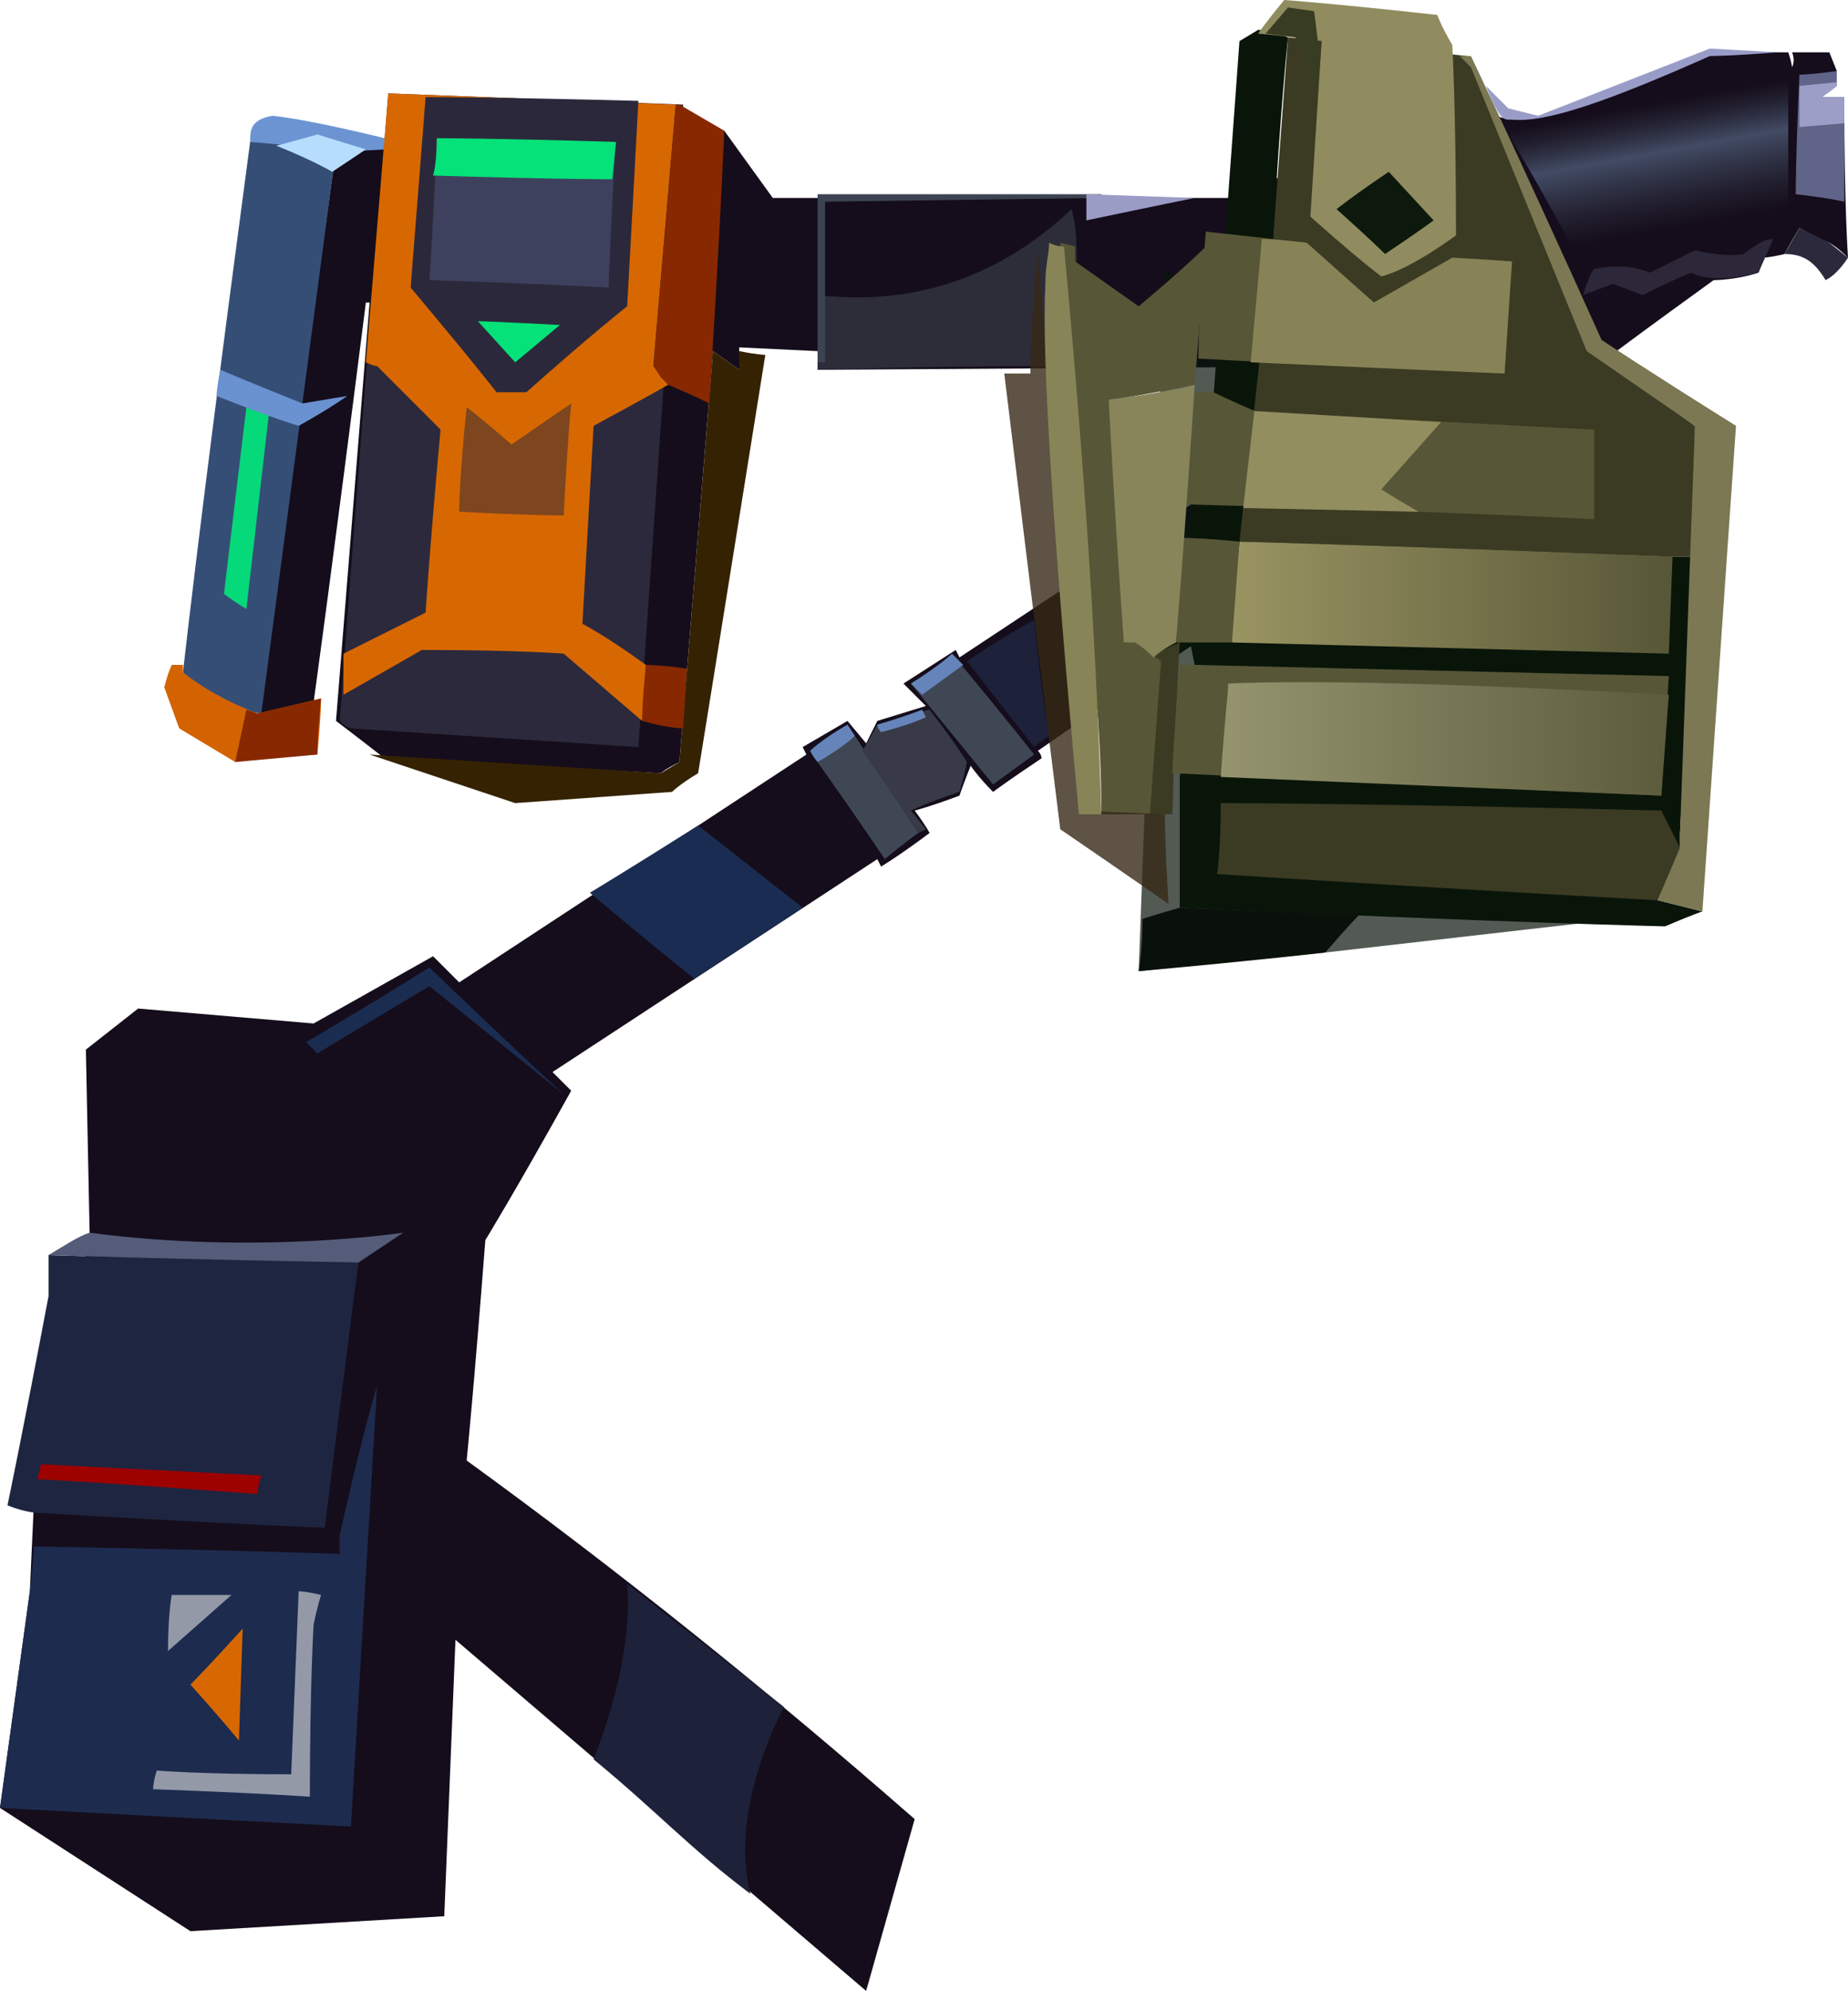 <?xml version="1.0" encoding="UTF-8" standalone="no"?>
<svg
   width="495"
   height="533"
   viewBox="0 0 495 533"
   version="1.1"
   id="svg88"
   sodipodi:docname="cb-layer-1075.svg"
   xmlns:inkscape="http://www.inkscape.org/namespaces/inkscape"
   xmlns:sodipodi="http://sodipodi.sourceforge.net/DTD/sodipodi-0.dtd"
   xmlns="http://www.w3.org/2000/svg"
   xmlns:svg="http://www.w3.org/2000/svg">
  <sodipodi:namedview
     id="namedview90"
     pagecolor="#ffffff"
     bordercolor="#666666"
     borderopacity="1.0"
     inkscape:pageshadow="2"
     inkscape:pageopacity="0.0"
     inkscape:pagecheckerboard="0" />
  <defs
     id="defs19">
    <linearGradient
       x1="164.519"
       y1="393.175"
       x2="224.893"
       y2="393.175"
       id="id-91332"
       gradientTransform="scale(1.988,0.503)"
       gradientUnits="userSpaceOnUse">
      <stop
         stop-color="#95946F"
         offset="0%"
         id="stop2" />
      <stop
         stop-color="#5C5B3C"
         offset="100%"
         id="stop4" />
    </linearGradient>
    <linearGradient
       x1="225.89"
       y1="317.322"
       x2="166.392"
       y2="317.322"
       id="id-91333"
       gradientTransform="scale(1.983,0.504)"
       gradientUnits="userSpaceOnUse">
      <stop
         stop-color="#575637"
         offset="0%"
         id="stop7" />
      <stop
         stop-color="#9A9462"
         offset="100%"
         id="stop9" />
    </linearGradient>
    <linearGradient
       x1="359.259"
       y1="34.342"
       x2="370.085"
       y2="73.828"
       id="id-91334"
       gradientTransform="scale(1.225,0.816)"
       gradientUnits="userSpaceOnUse">
      <stop
         stop-color="#333949"
         offset="0%"
         stop-opacity="0"
         id="stop12" />
      <stop
         stop-color="#424C65"
         offset="39%"
         id="stop14" />
      <stop
         stop-color="#333949"
         offset="100%"
         stop-opacity="0"
         id="stop16" />
    </linearGradient>
  </defs>
  <g
     id="id-91335">
    <path
       d="m 401,31 c 12,6 57,-17 57,-17 14,0 21,0 21,0 1,3 1,4 1,4 1,-2 0,-4 0,-4 6,0 10,0 10,0 l 2,5 c -4,5 -7,8 -7,8 6,0 9,0 9,0 0,28 1,42 1,42 -3,-3 -5,-4 -5,-4 -5,-2 -8,-4 -8,-4 -3,5 -4,7 -4,7 -4,1 -6,1 -6,1 0,2 -1,4 -1,4 -6,2 -12,2 -12,2 -18,13 -26,19 -26,19 -103,71 -155,107 -155,107 1,1 1,2 1,2 -9,6 -13,9 -13,9 -4,-4 -6,-7 -6,-7 -2,5 -3,8 -3,8 -8,3 -12,4 -12,4 3,4 4,6 4,6 -8,6 -13,9 -13,9 -1,-2 -1,-2 -1,-2 -58,38 -87,57 -87,57 3,3 5,5 5,5 -15,27 -23,40 -23,40 -3,39 -5,59 -5,59 40,29 80,61 120,96 l -13,46 -110,-94 -3,74 -68,4 -51,-33 8,-58 1,-22 15,-74 -1,-49 14,-11 47,4 32,-18 7,7 93,-61 -1,-2 12,-7 5,6 3,-6 13,-4 -6,-6 14,-9 1,2 118,-78 -156,1 v -5 l -21,-1 v 6 l -7,-5 -9,110 c -4,2 -5,3 -5,3 l -74,-4 c -9,-7 -13,-10 -13,-10 6,-75 9,-112 9,-112 0,0 -1,0 -1,0 -9,71 -14,107 -14,107 -10,3 -15,5 -15,5 C 83,91 90,40 90,40 c 8,0 13,-1 13,-1 0,-6 31,-7 91,-4 l 13,18 h 122 c 44,-18 68,-26 72,-22 z"
       fill="#150d1b"
       id="id-91336" />
    <path
       d="m 425,247 -70,8 c -33,3 -50,5 -50,5 l 7,-188 141,101 z"
       fill="#09140b"
       fill-opacity="0.7"
       id="id-91337" />
    <path
       d="m 103,37 c 0,2 0,3 0,3 -14,1 -26,0 -36,-2 0,-3 0,-6 6,-7 10,1 30,6 30,6 z"
       fill="#6c94d2"
       id="id-91338" />
    <path
       d="m 198,94 c 5,1 7,1 7,1 -12,75 -18,112 -18,112 -5,3 -7,5 -7,5 -28,2 -42,3 -42,3 l -39,-13 78,5 5,-3 9,-110 7,5 z"
       fill="#352202"
       id="id-91339" />
    <path
       d="m 49,180 c 6,6 13,10 21,11 L 90,40 67,38 C 59,98 53,145 49,180 Z"
       fill="#354e76"
       id="id-91340" />
    <path
       d="m 46,178 c 0,0 -1,2 -2,6 l 4,11 15,9 c 14,-2 22,-2 22,-2 1,-10 1,-15 1,-15 l -17,4 c -8,-3 -15,-7 -20,-11 v -2 z"
       fill="#d36300"
       id="id-91341" />
    <path
       d="m 66,109 c -4,33 -6,50 -6,50 4,3 6,4 6,4 l 6,-52 c -4,-1 -6,-2 -6,-2 z"
       fill="#06d979"
       id="id-91342" />
    <path
       d="m 59,99 c -1,5 -1,7 -1,7 15,6 22,8 22,8 9,-5 13,-8 13,-8 l -12,2 C 66,102 59,99 59,99 Z"
       fill="#6a92d0"
       id="id-91343" />
    <path
       d="m 74,39 c 10,4 15,7 15,7 l 9,-6 -13,-4 c -7,2 -11,3 -11,3 z"
       fill="#b6ddfc"
       id="id-91344" />
    <path
       d="m 91,193 c 2,2 3,2 3,2 l 77,5 12,-172 -79,-3 C 95,137 91,193 91,193 Z"
       fill="#2c293c"
       id="id-91345" />
    <path
       d="m 92,186 c 14,-8 21,-12 21,-12 26,0 38,1 38,1 14,12 21,18 21,18 1,-10 1,-15 1,-15 -11,-8 -17,-11 -17,-11 2,-35 3,-53 3,-53 13,-7 20,-11 20,-11 -3,-4 -4,-5 -4,-5 4,-47 6,-70 6,-70 -51,-2 -77,-3 -77,-3 -4,48 -6,72 -6,72 2,1 3,1 3,1 11,11 17,17 17,17 -3,33 -4,49 -4,49 l -22,11 c 0,7 0,11 0,11 z"
       fill="#d76801"
       id="id-91346" />
    <path
       d="m 133,105 c 5,0 8,0 8,0 18,-16 27,-23 27,-23 2,-37 3,-55 3,-55 -38,-1 -57,-1 -57,-1 l -4,51 c 16,19 23,28 23,28 z"
       fill="#2b283b"
       id="id-91347" />
    <path
       d="m 115,75 c 32,1 48,2 48,2 1,-26 2,-39 2,-39 l -48,-1 c -1,25 -2,38 -2,38 z"
       fill="#3d415e"
       id="id-91348" />
    <path
       d="m 117,37 c 0,7 -1,10 -1,10 32,1 48,1 48,1 l 1,-10 c -32,-1 -48,-1 -48,-1 z"
       fill="#04e279"
       id="id-91349" />
    <path
       d="m 128,86 c 3,0 22,1 22,1 l -12,10 z"
       fill="#04e279"
       id="id-91350" />
    <path
       d="m 125,109 c -2,19 -2,28 -2,28 19,1 28,1 28,1 1,-20 2,-30 2,-30 l -16,11 c -8,-7 -12,-10 -12,-10 z"
       fill="#7d461f"
       id="id-91351" />
    <path
       d="m 179,103 c 7,3 11,5 11,5 3,-48 4,-73 4,-73 l -12,-7 h -1 l -6,70 2,3 c 1,1 2,2 2,2 z"
       fill="#872800"
       id="id-91352" />
    <path
       d="m 0,484 8,-58 c 1,-8 1,-12 1,-12 55,1 82,2 82,2 0,-3 0,-5 0,-5 6,-27 10,-40 10,-40 l -7,118 z"
       fill="#1d2b4f"
       id="id-91353" />
    <path
       d="m 46,427 c 11,0 16,0 16,0 l -17,15 c 0,-10 1,-15 1,-15 z"
       fill="#9399a7"
       id="id-91354" />
    <path
       d="m 51,451 c 9,10 13,15 13,15 l 1,-30 c -9,10 -14,15 -14,15 z"
       fill="#d76801"
       id="id-91355" />
    <path
       d="m 454,149 c 0,-23 0,-35 0,-35 -19,-14 -29,-20 -29,-20 l -32,-79 -48,-5 -4,54 -4,35 -4,35 -1,11 116,4 c 4,0 6,0 6,0 z"
       fill="#3b3b23"
       id="id-91356" />
    <path
       d="m 42,474 c -1,3 -1,5 -1,5 28,1 42,2 42,2 0,-30 1,-46 1,-46 1,-5 2,-8 2,-8 -4,-1 -6,-1 -6,-1 l -2,49 c -24,0 -36,-1 -36,-1 z"
       fill="#9399a7"
       id="id-91357" />
    <path
       d="m 2,403 c 5,2 8,2 8,2 51,3 77,4 77,4 6,-48 9,-71 9,-71 -55,-1 -83,-2 -83,-2 v 11 C 6,384 2,403 2,403 Z"
       fill="#1e2541"
       id="id-91358" />
    <path
       d="m 13,336 c 5,-3 8,-5 11,-6 45,6 84,0 84,0 l -12,8 c -55,-1 -83,-2 -83,-2 z"
       fill="#555c79"
       id="id-91359" />
    <path
       d="m 70,395 c -1,3 -1,5 -1,5 -39,-3 -59,-4 -59,-4 l 1,-4 c 39,2 59,3 59,3 z"
       fill="#9d0201"
       id="id-91360" />
    <path
       d="m 85,282 c -2,-2 -3,-3 -3,-3 22,-13 33,-20 33,-20 24,23 36,34 36,34 l -36,-29 c -20,12 -30,18 -30,18 z"
       fill="#1b2c51"
       id="id-91361" />
    <path
       d="m 158,239 c 19,16 28,23 28,23 20,-13 29,-19 29,-19 l -28,-22 c -19,12 -29,18 -29,18 z"
       fill="#1a2c52"
       id="id-91362" />
    <path
       d="m 237,230 c 6,-5 9,-7 9,-7 l -17,-26 -10,7 c 12,17 18,26 18,26 z"
       fill="#3f4754"
       id="id-91363" />
    <path
       d="m 231,201 c 3,-5 4,-7 4,-7 9,-3 14,-4 14,-4 7,9 10,14 10,14 -1,5 -2,8 -2,8 -9,3 -13,5 -13,5 l 4,5 -2,1 c -10,-15 -15,-22 -15,-22 z"
       fill="#383a47"
       id="id-91364" />
    <path
       d="m 217,201 c 1,2 2,3 2,3 7,-4 10,-7 10,-7 l -2,-3 c -7,4 -10,7 -10,7 z"
       fill="#6584ba"
       id="id-91365" />
    <path
       d="m 316,243 c 87,4 130,5 130,5 7,-3 10,-4 10,-4 -8,-2 -12,-3 -12,-3 4,-9 6,-14 6,-14 0,-3 0,-4 0,-4 l 4,-74 c -4,0 -6,0 -6,0 -77,-3 -116,-4 -116,-4 6,-54 9,-81 9,-81 2,-36 4,-54 4,-54 -5,-2 -8,-2 -8,-2 l -5,3 -7,96 -7,37 c -4,22 -5,33 -5,33 l 6,-4 1,5 -4,30 c 0,23 0,35 0,35 z"
       fill="#0a150a"
       id="id-91366" />
    <path
       d="m 255,175 c 15,18 22,27 22,27 l -11,8 -22,-27 c 8,-5 11,-8 11,-8 z"
       fill="#3f4754"
       id="id-91367" />
    <path
       d="m 235,194 c 0,1 1,2 1,2 8,-2 12,-4 12,-4 l -1,-2 c -8,3 -12,4 -12,4 z"
       fill="#6584ba"
       id="id-91368" />
    <path
       d="m 244,183 c 8,-5 11,-8 11,-8 2,2 3,3 3,3 l -11,8 c -2,-2 -3,-3 -3,-3 z"
       fill="#6584ba"
       id="id-91369" />
    <path
       d="m 277,166 c 2,20 4,31 4,31 -3,2 -4,3 -4,3 l -18,-23 c 12,-8 18,-11 18,-11 z"
       fill="#1d213a"
       id="id-91370" />
    <path
       d="m 308,218 c 4,0 6,0 6,0 1,-31 2,-46 2,-46 -5,2 -8,4 -8,4 l 2,2 c -1,26 -2,40 -2,40 z"
       fill="#3b3b23"
       id="id-91371" />
    <path
       d="m 314,207 c 1,-19 2,-29 2,-29 3,0 4,0 4,0 85,2 127,3 127,3 l -2,32 c -87,-4 -131,-6 -131,-6 z"
       fill="#575637"
       id="id-91372" />
    <path
       d="m 329,183 c 0,2 -1,10 -2,25 l 118,5 2,-27 c -56,-3 -95,-4 -118,-3 z"
       fill="url(#id-91332)"
       id="id-91373"
       style="fill:url(#id-91332)" />
    <path
       d="m 327,215 c 0,13 -1,19 -1,19 79,5 118,7 118,7 4,-9 6,-14 6,-14 l -5,-10 c -79,-2 -118,-2 -118,-2 z"
       fill="#3b3b23"
       id="id-91374" />
    <path
       d="m 332,145 c -2,18 -2,27 -2,27 78,2 117,3 117,3 l 1,-26 c -77,-3 -116,-4 -116,-4 z"
       fill="url(#id-91333)"
       id="id-91375"
       style="fill:url(#id-91333)" />
    <path
       d="m 317,135 c 73,2 110,4 110,4 0,-16 0,-24 0,-24 -61,-3 -91,-5 -91,-5 -7,-3 -11,-5 -11,-5 h -4 c 0,0 -1,0 -1,0 -1,20 -3,30 -3,30 z"
       fill="#575637"
       id="id-91376" />
    <path
       d="m 335,110 c 0,0 1,0 1,0 -2,17 -3,26 -3,26 l 47,1 c -7,-4 -10,-6 -10,-6 l 16,-18 z"
       fill="#938e5f"
       id="id-91377" />
    <path
       d="m 323,62 c -2,22 -2,34 -2,34 55,3 82,4 82,4 1,-20 2,-30 2,-30 -11,-1 -16,-1 -16,-1 -14,8 -21,12 -21,12 L 350,65 c -18,-2 -27,-3 -27,-3 z"
       fill="#575637"
       id="id-91378" />
    <path
       d="m 338,64 -3,33 68,3 2,-30 -16,-1 -21,12 -18,-16 c -8,-1 -12,-1 -12,-1 z"
       fill="#878357"
       id="id-91379" />
    <path
       d="m 370,74 c 8,-2 20,-11 20,-11 0,-34 -1,-51 -1,-51 -3,-5 -4,-8 -4,-8 -27,-3 -41,-4 -41,-4 -5,6 -7,9 -7,9 11,1 17,2 17,2 l -3,47 c 9,8 15,13 19,16 z"
       fill="#908c5f"
       id="id-91380" />
    <path
       d="m 358,56 c 9,8 13,12 13,12 9,-6 13,-9 13,-9 L 372,46 c -9,6 -14,10 -14,10 z"
       fill="#0d190d"
       id="id-91381" />
    <polygon
       points="352,3 353,11 354,11 353,25 347,10 339,9 345,2 "
       fill="#383c23"
       id="id-91382" />
    <path
       d="m 306,246 c 0,9 -1,14 -1,14 33,-3 50,-5 50,-5 6,-7 9,-10 9,-10 l -48,-2 c -7,2 -10,3 -10,3 z"
       fill="#0a110a"
       id="id-91383" />
    <path
       d="m 219,99 c 0,-10 0,-16 0,-20 26,3 49,-5 68,-23 2,6 2,20 -1,42 -11,0 -34,0 -67,1 z"
       fill="#2d2c39"
       id="id-91384" />
    <path
       d="m 284,65 4,1 v 4 l 17,12 c 12,-10 18,-16 18,-16 -2,25 -3,37 -3,37 -15,3 -22,4 -22,4 2,43 3,65 3,65 2,0 3,-1 3,-1 4,4 7,6 7,6 -2,27 -3,41 -3,41 h -13 c 0,-21 -2,-41 -4,-58 -3,-32 -5,-63 -7,-95 z"
       fill="#575637"
       id="id-91385" />
    <polygon
       points="221,97 221,54 295,53 295,52 219,52 219,97 "
       fill="#3c4351"
       id="id-91386" />
    <path
       d="m 291,59 c 19,-4 29,-6 29,-6 l -29,-1 z"
       fill="#9a9cc5"
       id="id-91387" />
    <path
       d="m 278,67 c -2,22 -2,33 -2,33 -5,0 -7,0 -7,0 10,82 15,122 15,122 19,13 29,20 29,20 -1,-16 -1,-24 -1,-24 l -23,-1 C 282,117 278,67 278,67 Z"
       fill="#362916"
       fill-opacity="0.8"
       id="id-91388" />
    <path
       d="m 317,144 -2,28 h 15 l 2,-27 c -10,-1 -15,-1 -15,-1 z"
       fill="#575637"
       id="id-91389" />
    <path
       d="m 444,241 12,3 c 6,-87 9,-130 9,-130 C 441,99 429,91 429,91 406,40 394,15 394,15 h -3 l 3,3 31,76 29,20 -4,109 v 4 z"
       fill="#7b7853"
       id="id-91390" />
    <path
       d="m 427,72 c -1,1 -2,4 -3,7 l 8,-3 8,3 c 4,-2 8,-4 13,-6 4,2 10,2 18,0 l 4,-9 c -3,0 -5,2 -8,4 -5,1 -13,-1 -13,-1 l -12,6 c -5,-2 -10,-2 -15,-1 z"
       fill="#2c2839"
       id="id-91391" />
    <path
       d="m 489,75 c 2,-1 4,-3 6,-6 l -5,-4 -8,-4 -4,7 c 5,0 8,2 11,7 z"
       fill="#2c293c"
       id="id-91392" />
    <path
       d="m 492,19 c -7,1 -10,1 -10,1 -1,21 -1,32 -1,32 9,1 13,2 13,2 0,-19 0,-28 0,-28 -4,0 -6,0 -6,0 l 4,-3 c 0,-2 0,-4 0,-4 z"
       fill="#606489"
       id="id-91393" />
    <path
       d="m 482,34 12,-1 v -7 h -6 c 3,-2 4,-3 4,-3 0,-1 0,-1 0,-1 l -10,1 c 0,7 0,11 0,11 z"
       fill="#9c9ec7"
       id="id-91394" />
    <path
       d="m 421,66 58,-5 V 14 l -21,1 c -34,15 -53,21 -57,16 5,8 12,20 20,35 z"
       fill="url(#id-91334)"
       id="id-91395"
       style="fill:url(#id-91334)" />
    <path
       d="m 86,187 c -1,10 -1,15 -1,15 l -22,2 3,-14 3,1 z"
       fill="#872800"
       id="id-91396" />
    <path
       d="m 398,23 c 0,0 2,2 6,6 l 8,2 46,-18 18,1 c -12,1 -18,1 -18,1 -27,12 -44,18 -53,17 -2,0 -3,1 -7,-9 z"
       fill="#9a9cc8"
       id="id-91397" />
    <path
       d="m 297,107 c 16,-2 23,-4 23,-4 -3,46 -5,69 -5,69 -4,2 -6,4 -6,4 -3,-3 -5,-4 -5,-4 h -3 c -3,-43 -4,-65 -4,-65 z"
       fill="#88855a"
       id="id-91398" />
    <path
       d="m 159,471 c 17,14 26,24 42,36 -6,-23 9,-50 9,-50 l -42,-33 c 1,13 -2,29 -9,47 z"
       fill="#1d213a"
       id="id-91399" />
    <path
       d="m 285,66 c 6,64 9,115 10,152 -3,0 -6,0 -6,0 -7,-75 -10,-123 -9,-142 0,-5 1,-8 1,-11 2,1 4,1 4,1 z"
       fill="#878457"
       id="id-91400" />
    <path
       d="m 173,178 c -1,10 -1,15 -1,15 7,2 11,2 11,2 l 1,-16 c -7,-1 -11,-1 -11,-1 z"
       fill="#872800"
       id="id-91401" />
  </g>
</svg>
